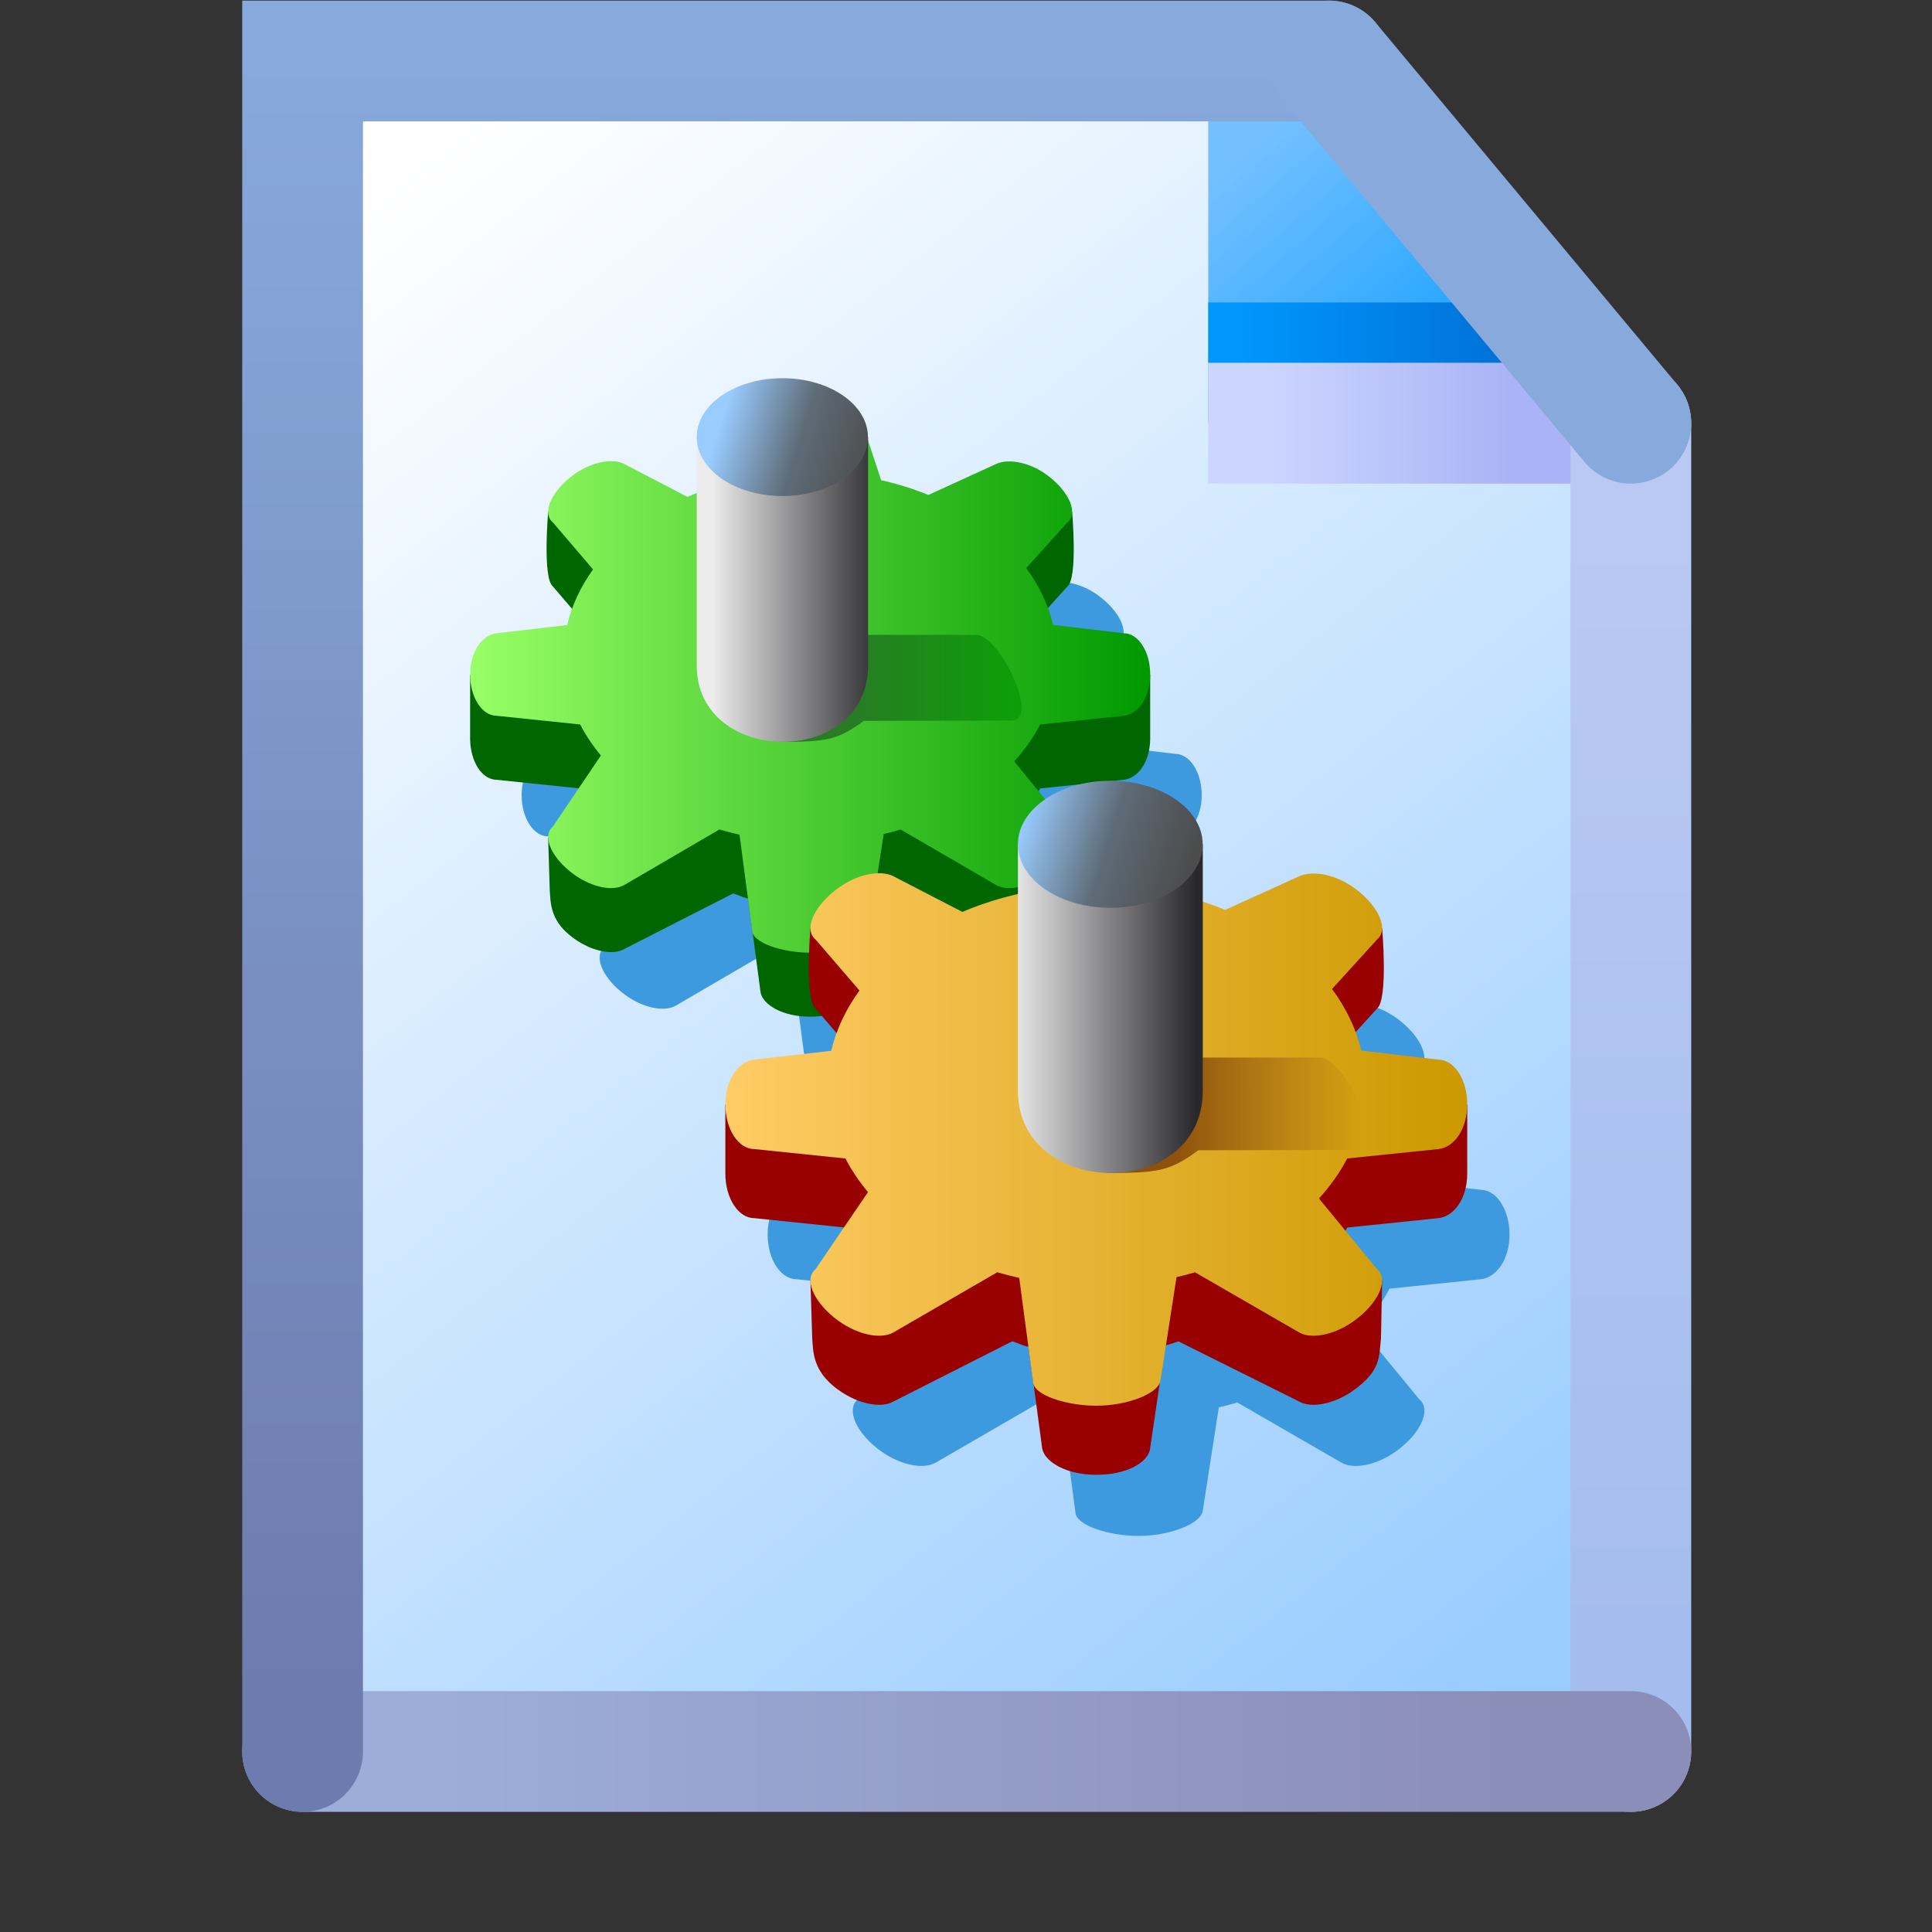 <?xml version="1.0" encoding="UTF-8" standalone="no"?>
<svg
   inkscape:export-ydpi="96"
   inkscape:export-xdpi="96"
   inkscape:export-filename="library.png"
   width="16"
   height="16"
   viewBox="0 0 16 16"
   version="1.1"
   id="svg8"
   inkscape:version="1.3.2 (1:1.3.2+202311252150+091e20ef0f)"
   sodipodi:docname="library.16.svg"
   xmlns:inkscape="http://www.inkscape.org/namespaces/inkscape"
   xmlns:sodipodi="http://sodipodi.sourceforge.net/DTD/sodipodi-0.dtd"
   xmlns:xlink="http://www.w3.org/1999/xlink"
   xmlns="http://www.w3.org/2000/svg"
   xmlns:svg="http://www.w3.org/2000/svg"
   xmlns:rdf="http://www.w3.org/1999/02/22-rdf-syntax-ns#"
   xmlns:cc="http://creativecommons.org/ns#"
   xmlns:dc="http://purl.org/dc/elements/1.1/">
  <rect x="0" y="0" width="16" height="16" fill="#333333" stroke="none"/>
  <defs
     id="defs2">
    <linearGradient
       inkscape:collect="always"
       id="linearGradient33218">
      <stop
         style="stop-color:#ccd5ff;stop-opacity:1"
         offset="0"
         id="stop33214" />
      <stop
         style="stop-color:#aab3f5;stop-opacity:1"
         offset="1"
         id="stop33216" />
    </linearGradient>
    <linearGradient
       inkscape:collect="always"
       id="linearGradient19556">
      <stop
         style="stop-color:#a5bdee;stop-opacity:1"
         offset="0"
         id="stop19552" />
      <stop
         style="stop-color:#bac9f4;stop-opacity:1"
         offset="1"
         id="stop19554" />
    </linearGradient>
    <linearGradient
       inkscape:collect="always"
       id="linearGradient10735">
      <stop
         style="stop-color:#9dadd9;stop-opacity:1"
         offset="0"
         id="stop10731" />
      <stop
         style="stop-color:#8b8eb8;stop-opacity:1"
         offset="1"
         id="stop10733" />
    </linearGradient>
    <linearGradient
       inkscape:collect="always"
       id="linearGradient1920">
      <stop
         style="stop-color:#6e7bae;stop-opacity:1"
         offset="0"
         id="stop1916" />
      <stop
         style="stop-color:#87a9dc;stop-opacity:1"
         offset="1"
         id="stop1918" />
    </linearGradient>
    <linearGradient
       inkscape:collect="always"
       id="linearGradient1601">
      <stop
         style="stop-color:#0096fc;stop-opacity:1"
         offset="0"
         id="stop1597" />
      <stop
         style="stop-color:#0068ce;stop-opacity:1"
         offset="1"
         id="stop1599" />
    </linearGradient>
    <linearGradient
       inkscape:collect="always"
       id="linearGradient1562">
      <stop
         style="stop-color:#2da8ff;stop-opacity:1"
         offset="0"
         id="stop1558" />
      <stop
         style="stop-color:#74c0ff;stop-opacity:1"
         offset="1"
         id="stop1560" />
    </linearGradient>
    <linearGradient
       inkscape:collect="always"
       id="linearGradient861">
      <stop
         style="stop-color:#99ccff;stop-opacity:1;"
         offset="0"
         id="stop857" />
      <stop
         style="stop-color:#ffffff;stop-opacity:1"
         offset="1"
         id="stop859" />
    </linearGradient>
    <linearGradient
       inkscape:collect="always"
       xlink:href="#linearGradient1920"
       id="linearGradient1922"
       x1="-38.932"
       y1="21.5"
       x2="-38.932"
       y2="8"
       gradientUnits="userSpaceOnUse" />
    <linearGradient
       inkscape:collect="always"
       xlink:href="#linearGradient10735"
       id="linearGradient10737"
       x1="-37.932"
       y1="22"
       x2="-28.932"
       y2="22"
       gradientUnits="userSpaceOnUse" />
    <linearGradient
       inkscape:collect="always"
       xlink:href="#linearGradient19556"
       id="linearGradient19558"
       x1="-27.932"
       y1="21"
       x2="-27.932"
       y2="11.5"
       gradientUnits="userSpaceOnUse" />
    <linearGradient
       inkscape:collect="always"
       xlink:href="#linearGradient1562"
       id="linearGradient26952"
       gradientUnits="userSpaceOnUse"
       gradientTransform="matrix(1.587,0,0,1.587,-42.561,7.93)"
       x1="8.096"
       y1="1.419"
       x2="7.271"
       y2="0.458" />
    <linearGradient
       inkscape:collect="always"
       xlink:href="#linearGradient861"
       id="linearGradient32816"
       x1="-28.683"
       y1="21.128"
       x2="-38.225"
       y2="9.037"
       gradientUnits="userSpaceOnUse" />
    <linearGradient
       inkscape:collect="always"
       xlink:href="#linearGradient33218"
       id="linearGradient33220"
       x1="-30.932"
       y1="11"
       x2="-28.932"
       y2="11"
       gradientUnits="userSpaceOnUse" />
    <linearGradient
       inkscape:collect="always"
       xlink:href="#linearGradient1601"
       id="linearGradient57243"
       x1="-31.156"
       y1="10.5"
       x2="-28.432"
       y2="10.5"
       gradientUnits="userSpaceOnUse"
       gradientTransform="translate(0,-0.25)" />
    <linearGradient
       gradientUnits="userSpaceOnUse"
       y2="-86.141"
       x2="-482.896"
       y1="-86.141"
       x1="-610.896"
       id="linearGradient1299-3-9-8"
       xlink:href="#linearGradient1343"
       inkscape:collect="always" />
    <linearGradient
       id="linearGradient1343"
       inkscape:collect="always">
      <stop
         id="stop1337"
         offset="0"
         style="stop-color:#99ff66;stop-opacity:1" />
      <stop
         id="stop1341"
         offset="1"
         style="stop-color:#009900;stop-opacity:1" />
    </linearGradient>
    <linearGradient
       y2="270.019"
       x2="-151.745"
       y1="270.019"
       x1="-183.656"
       gradientTransform="matrix(0.044,0,0,0.044,27.722,-6.273)"
       gradientUnits="userSpaceOnUse"
       id="linearGradient1331"
       xlink:href="#linearGradient1349"
       inkscape:collect="always" />
    <linearGradient
       id="linearGradient1349"
       inkscape:collect="always">
      <stop
         id="stop1345"
         offset="0"
         style="stop-color:#287c24;stop-opacity:1" />
      <stop
         id="stop1347"
         offset="1"
         style="stop-color:#0ba007;stop-opacity:1" />
    </linearGradient>
    <linearGradient
       y2="83.664"
       x2="-351.653"
       y1="83.664"
       x1="-383.653"
       gradientTransform="matrix(0.044,0,0,0.044,35.35,1.097)"
       gradientUnits="userSpaceOnUse"
       id="linearGradient1333"
       xlink:href="#linearGradient1047"
       inkscape:collect="always" />
    <linearGradient
       inkscape:collect="always"
       id="linearGradient1047">
      <stop
         style="stop-color:#ececec;stop-opacity:1"
         offset="0"
         id="stop1043" />
      <stop
         style="stop-color:#29292d;stop-opacity:1"
         offset="1"
         id="stop1045" />
    </linearGradient>
    <linearGradient
       y2="60.823"
       x2="-352.636"
       y1="51.977"
       x1="-381.326"
       gradientTransform="matrix(0.044,0,0,0.044,35.35,1.097)"
       gradientUnits="userSpaceOnUse"
       id="linearGradient1335"
       xlink:href="#linearGradient3"
       inkscape:collect="always" />
    <linearGradient
       id="linearGradient3"
       inkscape:collect="always">
      <stop
         id="stop1"
         offset="0"
         style="stop-color:#99ccff;stop-opacity:1" />
      <stop
         style="stop-color:#5e6b77;stop-opacity:1"
         offset="0.511"
         id="stop2" />
      <stop
         id="stop3"
         offset="1"
         style="stop-color:#4c4c4c;stop-opacity:1" />
    </linearGradient>
    <linearGradient
       inkscape:collect="always"
       xlink:href="#linearGradient1297"
       id="linearGradient1299-3-9"
       x1="-610.896"
       y1="-86.141"
       x2="-482.896"
       y2="-86.141"
       gradientUnits="userSpaceOnUse" />
    <linearGradient
       inkscape:collect="always"
       id="linearGradient1297">
      <stop
         style="stop-color:#ffcc66;stop-opacity:1"
         offset="0"
         id="stop1293" />
      <stop
         style="stop-color:#cc9900;stop-opacity:1"
         offset="1"
         id="stop1295" />
    </linearGradient>
    <linearGradient
       inkscape:collect="always"
       xlink:href="#linearGradient1330"
       id="linearGradient1195-3-3"
       gradientUnits="userSpaceOnUse"
       gradientTransform="matrix(0.048,0,0,0.048,31.121,-3.68)"
       x1="-183.656"
       y1="270.019"
       x2="-151.745"
       y2="270.019" />
    <linearGradient
       inkscape:collect="always"
       id="linearGradient1330">
      <stop
         style="stop-color:#8f520c;stop-opacity:1"
         offset="0"
         id="stop1326" />
      <stop
         style="stop-color:#8f520c;stop-opacity:0"
         offset="1"
         id="stop1328" />
    </linearGradient>
    <linearGradient
       inkscape:collect="always"
       xlink:href="#linearGradient1047"
       id="linearGradient1097-9"
       gradientUnits="userSpaceOnUse"
       gradientTransform="matrix(0.048,0,0,0.048,39.35,4.27)"
       x1="-383.653"
       y1="83.664"
       x2="-351.653"
       y2="83.664" />
    <linearGradient
       inkscape:collect="always"
       xlink:href="#linearGradient3"
       id="linearGradient1099-8"
       gradientUnits="userSpaceOnUse"
       gradientTransform="matrix(0.048,0,0,0.048,39.35,4.27)"
       x1="-381.326"
       y1="51.977"
       x2="-352.636"
       y2="60.823" />
  </defs>
  <sodipodi:namedview
     inkscape:guide-bbox="true"
     showguides="true"
     id="base"
     pagecolor="#ffffff"
     bordercolor="#666666"
     borderopacity="1.0"
     inkscape:pageopacity="0.0"
     inkscape:pageshadow="2"
     inkscape:zoom="45.217502"
     inkscape:cx="0.81826722"
     inkscape:cy="8.0610379"
     inkscape:document-units="px"
     inkscape:current-layer="layer1"
     inkscape:document-rotation="0"
     showgrid="false"
     units="px"
     inkscape:window-width="3840"
     inkscape:window-height="2056"
     inkscape:window-x="3840"
     inkscape:window-y="0"
     inkscape:window-maximized="1"
     inkscape:snap-bbox="true"
     inkscape:bbox-nodes="true"
     fit-margin-top="0"
     fit-margin-left="0"
     fit-margin-right="0"
     fit-margin-bottom="0"
     inkscape:bbox-paths="false"
     inkscape:pagecheckerboard="0"
     inkscape:showpageshadow="2"
     inkscape:deskcolor="#d1d1d1">
    <inkscape:grid
       type="xygrid"
       id="grid1504"
       originx="0"
       originy="0"
       spacingy="1"
       spacingx="1"
       units="px"
       visible="false" />
    <inkscape:grid
       type="xygrid"
       id="grid1507"
       spacingx="0.5"
       spacingy="0.5"
       originx="0"
       originy="0"
       units="px"
       visible="false" />
  </sodipodi:namedview>
  <g
     inkscape:label="Layer 1"
     inkscape:groupmode="layer"
     id="layer1"
     transform="translate(-12.568)">
    <g
       id="g66635"
       transform="translate(54.006,-7.495)">
      <path
         id="rect32383"
         style="fill:url(#linearGradient32816);fill-opacity:1;fill-rule:evenodd;stroke-linecap:round;stroke-linejoin:round;stop-color:#000000"
         d="m -38.932,8 h 8.504 l 2.496,3.12 V 22 h -11 z"
         sodipodi:nodetypes="cccccc" />
      <path
         style="fill:url(#linearGradient26952);fill-opacity:1;stroke:none;stroke-width:0.42px;stroke-linecap:butt;stroke-linejoin:miter;stroke-opacity:1"
         d="M -31.432,8.14 V 11 h 3.5 L -31.012,8.14 Z"
         id="path1548-1-7"
         sodipodi:nodetypes="ccccc" />
      <path
         style="fill:none;stroke:url(#linearGradient57243);stroke-width:0.5;stroke-linecap:butt;stroke-linejoin:miter;stroke-miterlimit:4;stroke-dasharray:none;stroke-opacity:1"
         d="m -31.432,10.25 h 3"
         id="path57178" />
      <path
         style="fill:#aab3f5;fill-opacity:1;stroke:url(#linearGradient33220);stroke-width:1px;stroke-linecap:butt;stroke-linejoin:miter;stroke-opacity:1"
         d="m -27.932,11 h -3.5"
         id="path33155"
         sodipodi:nodetypes="cc" />
      <path
         style="fill:none;stroke:url(#linearGradient19558);stroke-width:1px;stroke-linecap:round;stroke-linejoin:miter;stroke-opacity:1"
         d="M -27.932,22 V 11"
         id="path1357"
         sodipodi:nodetypes="cc" />
      <path
         style="fill:none;stroke:url(#linearGradient10737);stroke-width:1px;stroke-linecap:round;stroke-linejoin:miter;stroke-opacity:1"
         d="m -38.932,22 h 11"
         id="path1355"
         sodipodi:nodetypes="cc" />
      <path
         style="fill:none;stroke:url(#linearGradient1922);stroke-width:1px;stroke-linecap:round;stroke-linejoin:miter;stroke-opacity:1"
         d="m -30.432,8 h -8.5 v 14"
         id="path1225"
         sodipodi:nodetypes="ccc" />
      <path
         style="fill:none;stroke:#87a9dc;stroke-width:1px;stroke-linecap:round;stroke-linejoin:miter;stroke-opacity:1"
         d="m -30.432,8 2.5,3"
         id="path1359"
         sodipodi:nodetypes="cc" />
    </g>
    <g
       transform="matrix(0.044,0,0,0.036,58.551,-0.721)"
       id="g1128-6-6"
       style="fill:#3e9ade;fill-opacity:1">
      <path
         id="path1126-1-1"
         style="opacity:1;fill:#3e9ade;fill-opacity:1;fill-rule:evenodd;stroke:none;stroke-width:1.25;stroke-linecap:round;stroke-linejoin:round"
         d="m -882.887,138.939 c -5.263,0 -8.878,2.339 -9.5,5.002 l -3.303,14.145 c -3.596,0.944 -7.055,2.283 -10.301,3.988 l -11.898,-7.571 c -2.243,-1.427 -6.532,-0.539 -10.254,3.183 -3.722,3.721 -5.14,8.294 -3.182,10.253 l 7.572,10.828 c -2.359,4 -4.004,8.321 -4.871,12.798 l -13.264,1.877 c -2.752,0.389 -5,4.237 -5,9.5 0,5.263 2.23,9.5 5,9.5 l 15.709,1.999 c 1.054,2.485 2.361,4.874 3.902,7.135 l -9.049,16.369 c -1.959,1.959 -0.54,6.531 3.182,10.253 3.721,3.721 8.069,4.74 10.254,3.183 l 17.926,-12.783 c 1.241,0.45 2.503,0.85 3.781,1.201 l 2.385,22.057 c 0,2.77 5.647,5.089 10.91,5.089 5.263,0 10.528,-2.485 11.052,-5.179 l 2.789,-22.12 c 1.078,-0.309 2.143,-0.653 3.193,-1.033 l 17.967,12.769 c 2.186,1.554 6.53,0.539 10.252,-3.183 3.721,-3.721 5.14,-8.294 3.182,-10.253 l -10.02,-15.007 c 1.97,-2.656 3.606,-5.508 4.877,-8.501 l 15.707,-1.994 c 2.755,-0.35 5,-4.237 5,-9.5 0,-5.263 -2.23,-9.5 -5,-9.5 l -13.27,-1.91 c -0.893,-4.585 -2.601,-9.005 -5.057,-13.083 l 7.762,-10.509 c 1.959,-1.959 0.54,-6.531 -3.182,-10.253 -3.721,-3.722 -7.953,-4.469 -10.252,-3.183 l -12.748,7.135 c -2.831,-1.414 -5.814,-2.555 -8.902,-3.403 l -3.852,-14.293 c 0,-2.77 -4.237,-5.002 -9.5,-5.002 z"
         sodipodi:nodetypes="sccccsccccsccccsccccscccssccccsccccsccccs" />
    </g>
    <g
       style="fill:#893500;fill-opacity:1"
       transform="matrix(0.044,0,0,0.036,49.246,-1.19)"
       id="g1245-9-2-5">
      <path
         sodipodi:nodetypes="scccccccccscccccsccccsccccscccccscccccccccs"
         transform="matrix(1,0,0,1.227,-134.207,293.97)"
         d="m -546.896,-126.344 c -5.263,0 -8.878,1.904 -9.5,4.074 l -3.303,11.527 c -3.596,0.77 -7.055,1.861 -10.301,3.25 l -11.898,-6.168 c -2.243,-1.163 -14.316,-2.979 -14.316,-2.979 0,0 -1.079,12.332 0.88,13.928 l 7.572,8.822 c -2.359,3.261 -4.004,6.782 -4.871,10.432 l -18.264,-2.684 V -74.188 c 0,4.289 2.23,7.742 5,7.742 l 15.707,1.629 c 1.055,2.025 2.362,3.972 3.904,5.814 l -9.929,3.36 0.302,9.869 c 0.166,2.235 0.038,5.435 3.76,8.468 3.721,3.033 8.069,3.861 10.254,2.592 l 20.493,-10.416 c 1.241,0.366 1.547,0.666 2.826,0.951 l 2.354,17.626 c 0.465,2.261 4.066,4.523 9.329,4.523 5.263,0 8.717,-2.084 9.241,-4.28 l 2.667,-18.104 c 1.078,-0.251 1.222,-0.395 2.273,-0.704 l 20.82,10.404 c 2.186,1.266 6.53,0.441 10.252,-2.592 3.721,-3.033 3.539,-5.087 3.865,-8.346 l 0.197,-9.992 -7.412,-6.779 c 0.503,-0.786 0.966,-1.586 1.389,-2.398 l 15.707,-1.625 c 2.755,-0.285 5,-3.453 5,-7.742 v -11.953 l -18.27,2.654 c -0.893,-3.737 -2.601,-7.339 -5.057,-10.662 l 7.762,-8.563 c 1.959,-1.596 0.88,-13.928 0.88,-13.928 0,0 -12.015,1.93 -14.314,2.979 l -12.746,5.814 c -2.831,-1.153 -5.815,-2.084 -8.904,-2.775 l -3.852,-11.648 c 0,-2.257 -4.237,-4.074 -9.5,-4.074 z"
         style="opacity:1;fill:#006600;fill-opacity:1;fill-rule:evenodd;stroke:none;stroke-width:1.128;stroke-linecap:round;stroke-linejoin:round"
         id="path1237-3-9-5" />
    </g>
    <g
       id="g1401-4-1-8-0-3-4"
       transform="matrix(0.044,0,0,0.036,49.246,-1.72)">
      <path
         sodipodi:nodetypes="sccccsccccsccccsccccscccssccccsccccsccccs"
         transform="matrix(1,0,0,1.227,-134.207,308.638)"
         d="m -546.896,-138.299 c -5.263,0 -8.878,1.906 -9.5,4.076 l -3.303,11.527 c -3.596,0.77 -7.055,1.861 -10.301,3.25 l -11.898,-6.17 c -2.243,-1.163 -6.532,-0.439 -10.254,2.594 -3.722,3.033 -5.14,6.759 -3.182,8.355 l 7.572,8.824 c -2.359,3.26 -4.004,6.781 -4.871,10.43 l -13.264,1.529 c -2.752,0.317 -5,3.453 -5,7.742 0,4.289 2.23,7.742 5,7.742 l 15.709,1.629 c 1.054,2.025 2.361,3.972 3.902,5.814 l -9.049,13.34 c -1.959,1.596 -0.54,5.323 3.182,8.355 3.721,3.033 8.069,3.863 10.254,2.594 l 17.926,-10.418 c 1.241,0.367 2.503,0.693 3.781,0.979 l 2.385,17.975 c 0,2.257 5.647,4.148 10.91,4.148 5.263,0 10.528,-2.025 11.052,-4.221 l 2.789,-18.027 c 1.078,-0.252 2.143,-0.532 3.193,-0.842 l 17.967,10.406 c 2.186,1.266 6.53,0.439 10.252,-2.594 3.721,-3.033 5.14,-6.759 3.182,-8.355 l -10.02,-12.23 c 1.97,-2.164 3.606,-4.488 4.877,-6.928 l 15.707,-1.625 c 2.755,-0.285 5,-3.453 5,-7.742 0,-4.289 -2.23,-7.742 -5,-7.742 l -13.27,-1.557 c -0.893,-3.737 -2.601,-7.339 -5.057,-10.662 l 7.762,-8.564 c 1.959,-1.596 0.54,-5.323 -3.182,-8.355 -3.721,-3.033 -7.953,-3.642 -10.252,-2.594 l -12.748,5.814 c -2.831,-1.153 -5.814,-2.082 -8.902,-2.773 l -3.852,-11.648 c 0,-2.257 -4.237,-4.076 -9.5,-4.076 z"
         style="opacity:1;fill:url(#linearGradient1299-3-9-8);fill-opacity:1;fill-rule:evenodd;stroke:none;stroke-width:1.128;stroke-linecap:round;stroke-linejoin:round"
         id="rect1061-6-20-7-7-9-6-1-7" />
    </g>
    <path
       style="fill:url(#linearGradient1331);fill-opacity:1;stroke:none;stroke-width:0.044px;stroke-linecap:butt;stroke-linejoin:miter;stroke-opacity:1"
       d="m 19.02,6.144 c 0.388,0 0.484,-0.013 0.701,-0.174 l 1.225,-0.003 c 0.241,-0.002 -0.104,-0.709 -0.29,-0.709 h -0.932 z"
       id="path1324-7-2-2-9-6"
       sodipodi:nodetypes="cccccc" />
    <path
       style="fill:url(#linearGradient1333);fill-opacity:1;stroke:none;stroke-width:0.044px;stroke-linecap:butt;stroke-linejoin:miter;stroke-opacity:1"
       d="m 18.338,3.62 v 1.892 c 0,0.834 1.419,0.851 1.419,-0.001 v -1.891"
       id="path932-9-2-6-3-1-4-5"
       sodipodi:nodetypes="cccc" />
    <ellipse
       style="fill:url(#linearGradient1335);fill-opacity:1;fill-rule:evenodd;stroke:none;stroke-width:0.059;stroke-linecap:round;stroke-linejoin:round"
       id="path930-1-9-8-1-8-7-6"
       cx="19.047"
       cy="3.62"
       ry="0.488"
       rx="0.709" />
    <g
       style="fill:#3e9ade;fill-opacity:1"
       id="g1128-6"
       transform="matrix(0.048,0,0,0.039,64.376,2.309)">
      <path
         sodipodi:nodetypes="sccccsccccsccccsccccscccssccccsccccsccccs"
         d="m -882.887,138.939 c -5.263,0 -8.878,2.339 -9.5,5.002 l -3.303,14.145 c -3.596,0.944 -7.055,2.283 -10.301,3.988 l -11.898,-7.571 c -2.243,-1.427 -6.532,-0.539 -10.254,3.183 -3.722,3.721 -5.14,8.294 -3.182,10.253 l 7.572,10.828 c -2.359,4 -4.004,8.321 -4.871,12.798 l -13.264,1.877 c -2.752,0.389 -5,4.237 -5,9.5 0,5.263 2.23,9.5 5,9.5 l 15.709,1.999 c 1.054,2.485 2.361,4.874 3.902,7.135 l -9.049,16.369 c -1.959,1.959 -0.54,6.531 3.182,10.253 3.721,3.721 8.069,4.74 10.254,3.183 l 17.926,-12.783 c 1.241,0.45 2.503,0.85 3.781,1.201 l 2.385,22.057 c 0,2.77 5.647,5.089 10.91,5.089 5.263,0 10.528,-2.485 11.052,-5.179 l 2.789,-22.12 c 1.078,-0.309 2.143,-0.653 3.193,-1.033 l 17.967,12.769 c 2.186,1.554 6.53,0.539 10.252,-3.183 3.721,-3.721 5.14,-8.294 3.182,-10.253 l -10.02,-15.007 c 1.97,-2.656 3.606,-5.508 4.877,-8.501 l 15.707,-1.994 c 2.755,-0.35 5,-4.237 5,-9.5 0,-5.263 -2.23,-9.5 -5,-9.5 l -13.27,-1.91 c -0.893,-4.585 -2.601,-9.005 -5.057,-13.083 l 7.762,-10.509 c 1.959,-1.959 0.54,-6.531 -3.182,-10.253 -3.721,-3.722 -7.953,-4.469 -10.252,-3.183 l -12.748,7.135 c -2.831,-1.414 -5.814,-2.555 -8.902,-3.403 l -3.852,-14.293 c 0,-2.77 -4.237,-5.002 -9.5,-5.002 z"
         style="opacity:1;fill:#3e9ade;fill-opacity:1;fill-rule:evenodd;stroke:none;stroke-width:1.25;stroke-linecap:round;stroke-linejoin:round"
         id="path1126-1" />
    </g>
    <g
       id="g1245-9-2"
       transform="matrix(0.048,0,0,0.039,54.34,1.803)"
       style="fill:#893500;fill-opacity:1">
      <path
         id="path1237-3-9"
         style="opacity:1;fill:#990000;fill-opacity:1;fill-rule:evenodd;stroke:none;stroke-width:1.128;stroke-linecap:round;stroke-linejoin:round"
         d="m -546.896,-126.344 c -5.263,0 -8.878,1.904 -9.5,4.074 l -3.303,11.527 c -3.596,0.77 -7.055,1.861 -10.301,3.25 l -11.898,-6.168 c -2.243,-1.163 -14.316,-2.979 -14.316,-2.979 0,0 -1.079,12.332 0.88,13.928 l 7.572,8.822 c -2.359,3.261 -4.004,6.782 -4.871,10.432 l -18.264,-2.684 V -74.188 c 0,4.289 2.23,7.742 5,7.742 l 15.707,1.629 c 1.055,2.025 2.362,3.972 3.904,5.814 l -9.929,3.36 0.302,9.869 c 0.166,2.235 0.038,5.435 3.76,8.468 3.721,3.033 8.069,3.861 10.254,2.592 l 20.493,-10.416 c 1.241,0.366 1.547,0.666 2.826,0.951 l 2.354,17.626 c 0.465,2.261 4.066,4.523 9.329,4.523 5.263,0 8.717,-2.084 9.241,-4.28 l 2.667,-18.104 c 1.078,-0.251 1.222,-0.395 2.273,-0.704 l 20.82,10.404 c 2.186,1.266 6.53,0.441 10.252,-2.592 3.721,-3.033 3.539,-5.087 3.865,-8.346 l 0.197,-9.992 -7.412,-6.779 c 0.503,-0.786 0.966,-1.586 1.389,-2.398 l 15.707,-1.625 c 2.755,-0.285 5,-3.453 5,-7.742 v -11.953 l -18.27,2.654 c -0.893,-3.737 -2.601,-7.339 -5.057,-10.662 l 7.762,-8.563 c 1.959,-1.596 0.88,-13.928 0.88,-13.928 0,0 -12.015,1.93 -14.314,2.979 l -12.746,5.814 c -2.831,-1.153 -5.815,-2.084 -8.904,-2.775 l -3.852,-11.648 c 0,-2.257 -4.237,-4.074 -9.5,-4.074 z"
         transform="matrix(1,0,0,1.227,-134.207,293.97)"
         sodipodi:nodetypes="scccccccccscccccsccccsccccscccccscccccccccs" />
    </g>
    <g
       transform="matrix(0.048,0,0,0.039,54.34,1.231)"
       id="g1401-4-1-8-0-3">
      <path
         id="rect1061-6-20-7-7-9-6-1"
         style="opacity:1;fill:url(#linearGradient1299-3-9);fill-opacity:1;fill-rule:evenodd;stroke:none;stroke-width:1.128;stroke-linecap:round;stroke-linejoin:round"
         d="m -546.896,-138.299 c -5.263,0 -8.878,1.906 -9.5,4.076 l -3.303,11.527 c -3.596,0.77 -7.055,1.861 -10.301,3.25 l -11.898,-6.17 c -2.243,-1.163 -6.532,-0.439 -10.254,2.594 -3.722,3.033 -5.14,6.759 -3.182,8.355 l 7.572,8.824 c -2.359,3.26 -4.004,6.781 -4.871,10.43 l -13.264,1.529 c -2.752,0.317 -5,3.453 -5,7.742 0,4.289 2.23,7.742 5,7.742 l 15.709,1.629 c 1.054,2.025 2.361,3.972 3.902,5.814 l -9.049,13.34 c -1.959,1.596 -0.54,5.323 3.182,8.355 3.721,3.033 8.069,3.863 10.254,2.594 l 17.926,-10.418 c 1.241,0.367 2.503,0.693 3.781,0.979 l 2.385,17.975 c 0,2.257 5.647,4.148 10.91,4.148 5.263,0 10.528,-2.025 11.052,-4.221 l 2.789,-18.027 c 1.078,-0.252 2.143,-0.532 3.193,-0.842 l 17.967,10.406 c 2.186,1.266 6.53,0.439 10.252,-2.594 3.721,-3.033 5.14,-6.759 3.182,-8.355 l -10.02,-12.23 c 1.97,-2.164 3.606,-4.488 4.877,-6.928 l 15.707,-1.625 c 2.755,-0.285 5,-3.453 5,-7.742 0,-4.289 -2.23,-7.742 -5,-7.742 l -13.27,-1.557 c -0.893,-3.737 -2.601,-7.339 -5.057,-10.662 l 7.762,-8.564 c 1.959,-1.596 0.54,-5.323 -3.182,-8.355 -3.721,-3.033 -7.953,-3.642 -10.252,-2.594 l -12.748,5.814 c -2.831,-1.153 -5.814,-2.082 -8.902,-2.773 l -3.852,-11.648 c 0,-2.257 -4.237,-4.076 -9.5,-4.076 z"
         transform="matrix(1,0,0,1.227,-134.207,308.638)"
         sodipodi:nodetypes="sccccsccccsccccsccccscccssccccsccccsccccs" />
    </g>
    <path
       sodipodi:nodetypes="cccccc"
       id="path1324-7-2-2-9"
       d="m 21.735,9.714 c 0.419,0 0.522,-0.014 0.757,-0.188 l 1.321,-0.003 c 0.26,-0.003 -0.112,-0.765 -0.312,-0.765 h -1.005 z"
       style="fill:url(#linearGradient1195-3-3);fill-opacity:1;stroke:none;stroke-width:0.048px;stroke-linecap:butt;stroke-linejoin:miter;stroke-opacity:1" />
    <path
       sodipodi:nodetypes="cccc"
       id="path932-9-2-6-3-1-4"
       d="m 20.998,6.992 v 2.041 c 0,0.9 1.531,0.918 1.531,-0.001 V 6.992"
       style="fill:url(#linearGradient1097-9);fill-opacity:1;stroke:none;stroke-width:0.048px;stroke-linecap:butt;stroke-linejoin:miter;stroke-opacity:1" />
    <ellipse
       rx="0.765"
       ry="0.526"
       cy="6.992"
       cx="21.763"
       id="path930-1-9-8-1-8-7"
       style="fill:url(#linearGradient1099-8);fill-opacity:1;fill-rule:evenodd;stroke:none;stroke-width:0.063;stroke-linecap:round;stroke-linejoin:round" />
  </g>
</svg>
